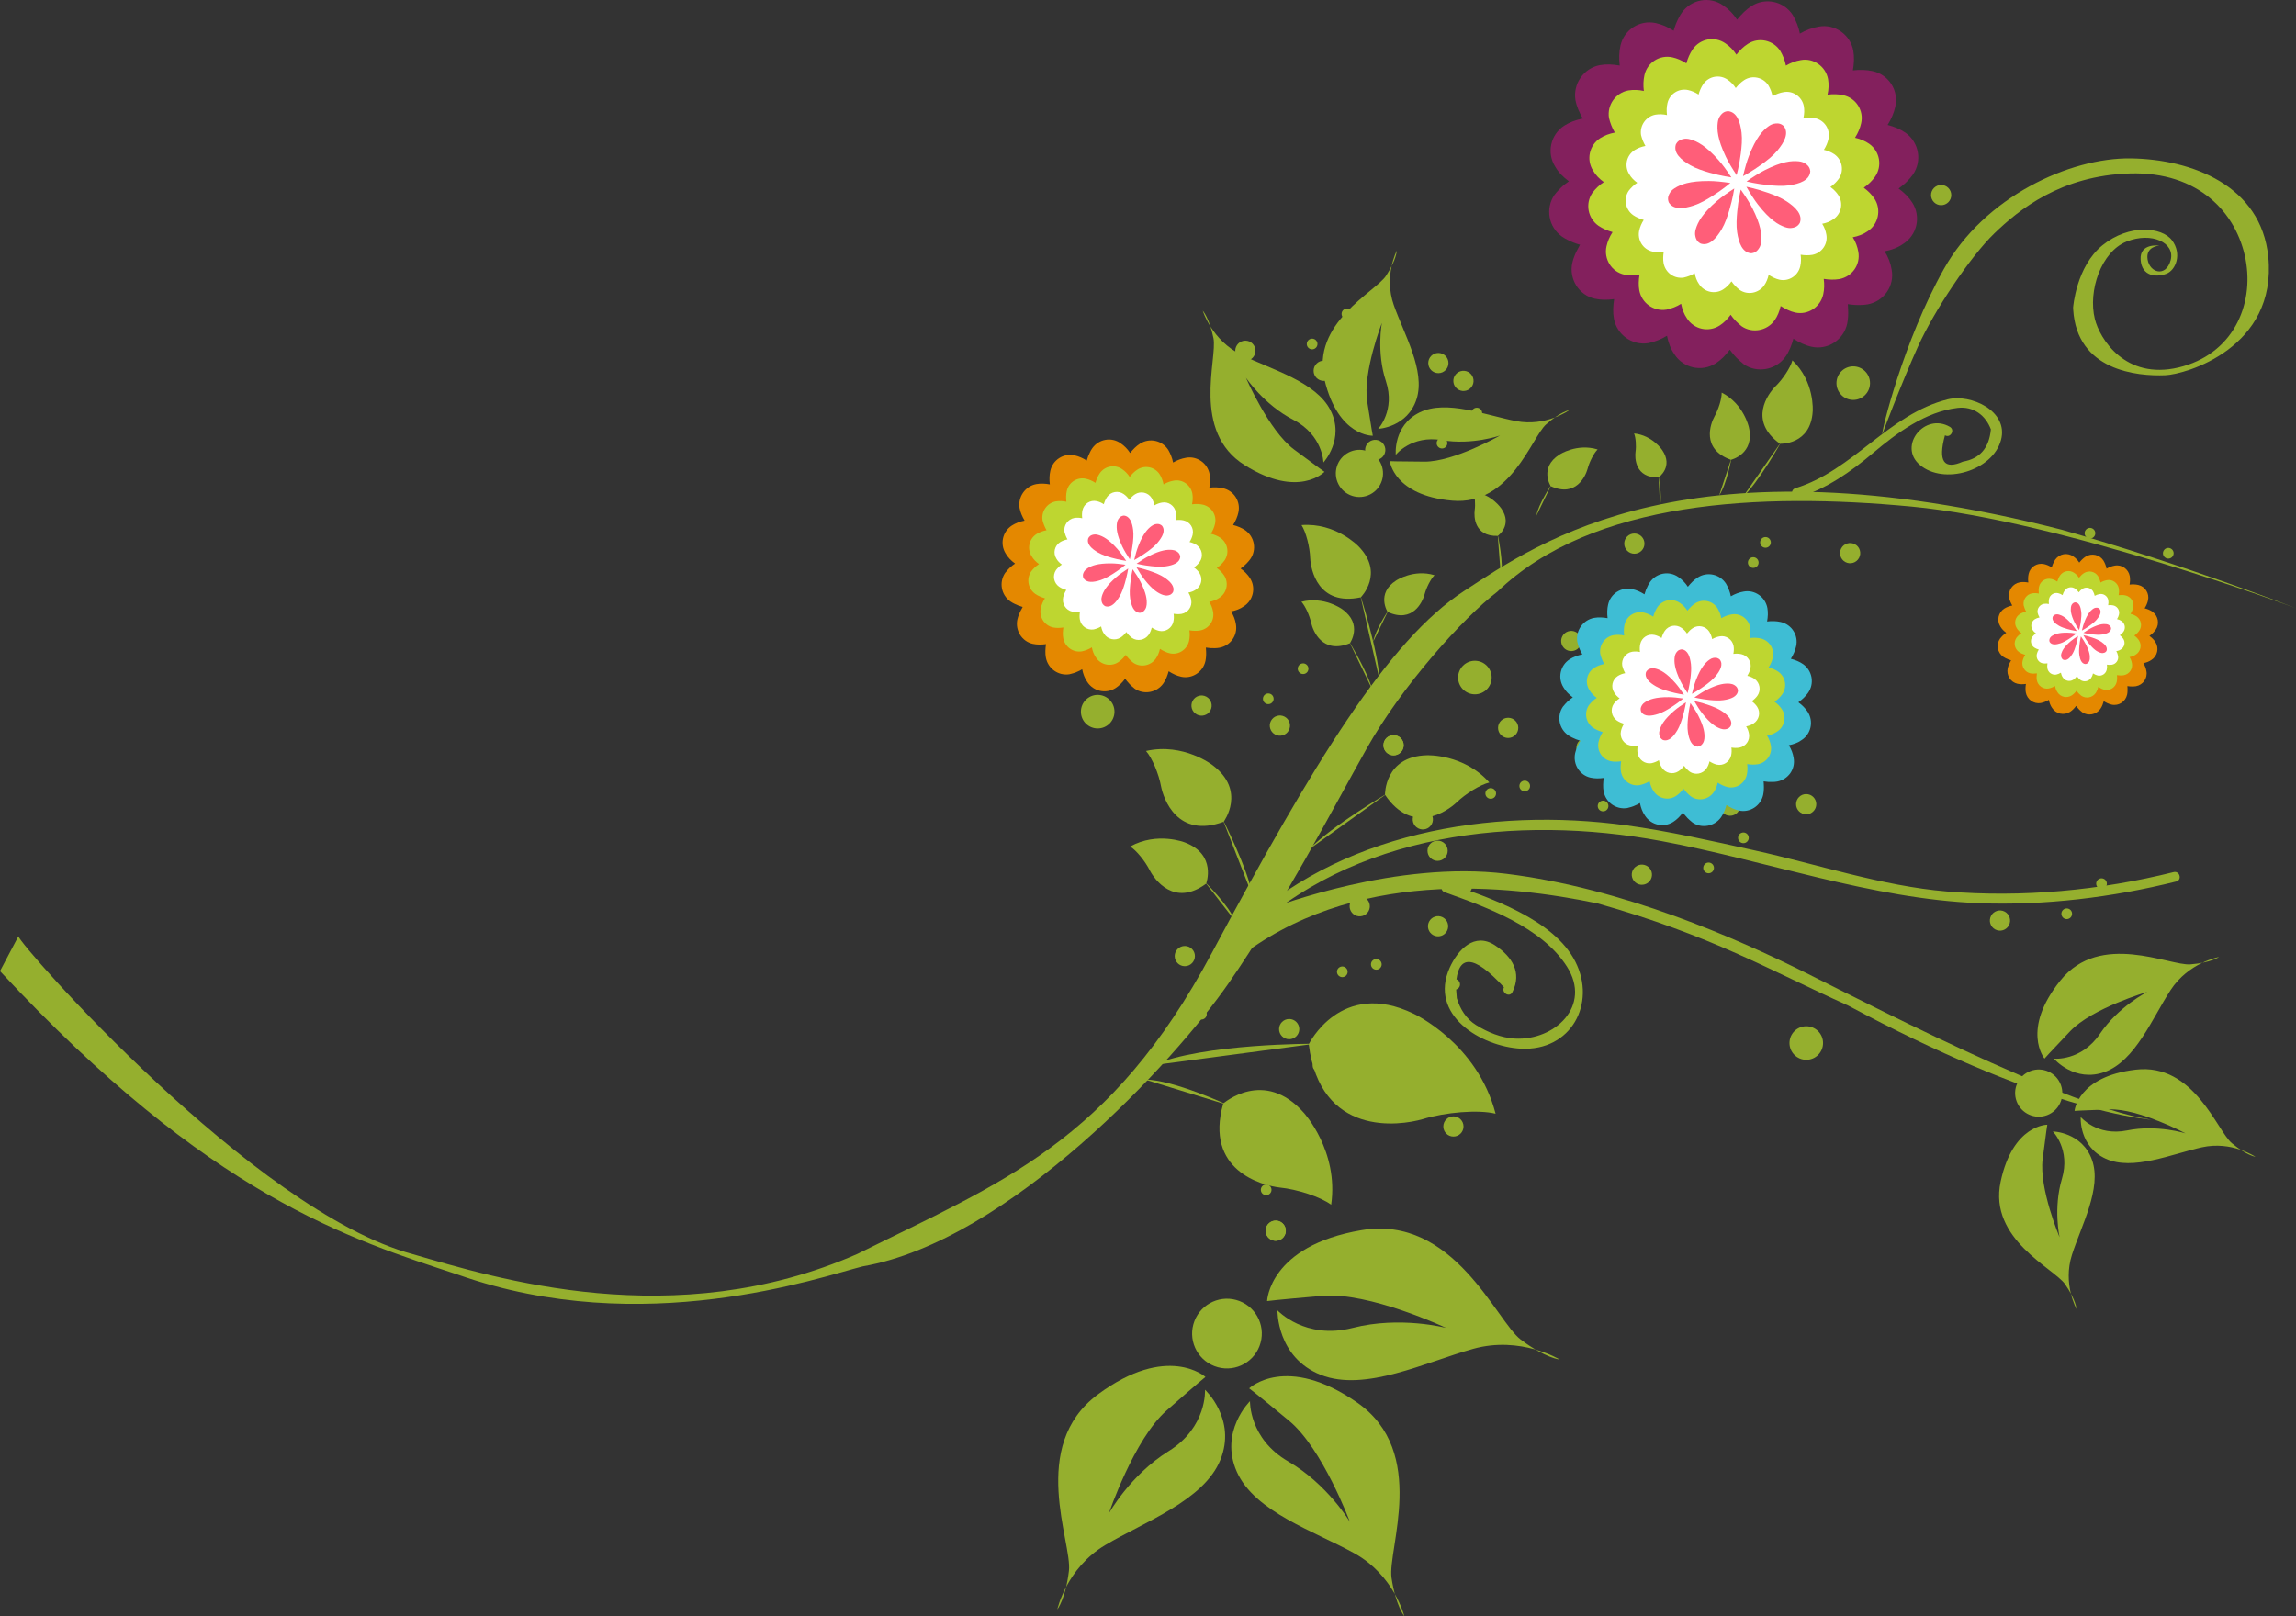 <?xml version="1.0" encoding="utf-8"?>
<!-- Generator: Adobe Illustrator 13.0.0, SVG Export Plug-In . SVG Version: 6.00 Build 14948)  -->
<!DOCTYPE svg PUBLIC "-//W3C//DTD SVG 1.1//EN" "http://www.w3.org/Graphics/SVG/1.1/DTD/svg11.dtd">
<svg version="1.1" id="Layer_1" xmlns="http://www.w3.org/2000/svg" xmlns:xlink="http://www.w3.org/1999/xlink" x="0px" y="0px"
	 width="326.149px" height="229.638px" viewBox="0 0 326.149 229.638" enable-background="new 0 0 326.149 229.638"
	 xml:space="preserve">
<rect x="0" y="0" width="326.149" height="229.638" fill="#333333" stroke="none"/>
<g>
	<g>
		<path fill="#95AF2E" d="M171.337,125.552c0,0,1.545-4.127-3.021-5.852c0,0-3.912-1.563-7.768,0.574
			c0.908,0.582,2.15,2.127,2.793,3.418C164.014,124.979,166.81,128.911,171.337,125.552z"/>
		<path fill="#95AF2E" d="M171.11,125.261c0,0,3.458,3.367,4.307,5.539"/>
	</g>
	<path fill="#95AF2E" d="M173.822,116.758c0,0,3.276-4.384-1.563-8.032c0,0-4.122-3.227-9.467-2.023
		c0.882,1.012,1.823,3.287,2.14,5.047C165.285,113.524,167.248,119.187,173.822,116.758z"/>
	<path fill="#95AF2E" d="M173.648,116.334c0,0,3.682,7.193,4.284,11.009"/>
	<path fill="#95AF2E" d="M196.742,112.928c0,0-0.108-5.473,5.953-5.618c0,0,5.229-0.223,8.869,3.871
		c-1.302,0.309-3.395,1.609-4.679,2.855C205.566,115.272,200.668,118.73,196.742,112.928z"/>
	<path fill="#95AF2E" d="M197.131,112.684c0,0-7.99,4.697-11.145,7.972"/>
	<path fill="#95AF2E" d="M245.881,65.328c0,0,3.441-0.818,2.548-4.63c0,0-0.711-3.307-3.861-4.916
		c0.019,0.865-0.455,2.383-1.023,3.389C242.983,60.197,241.619,63.819,245.881,65.328z"/>
	<path fill="#95AF2E" d="M245.971,65.048c0,0-0.694,3.809-1.763,5.346"/>
	<path fill="#95AF2E" d="M252.849,63.05c0,0,4.388,0.221,4.65-4.636c0,0,0.307-4.19-2.885-7.212
		c-0.282,1.042-1.376,2.688-2.405,3.686C251.183,55.916,248.288,59.757,252.849,63.05z"/>
	<path fill="#95AF2E" d="M253.054,62.745c0,0-3.212,5.765-5.518,7.916"/>
	<path fill="#95AF2E" d="M185.911,148.375c0,0,4.547-9.338,14.904-4.339c0,0,9.023,4.148,11.636,14.203
		c-2.472-0.604-7.128-0.215-10.373,0.779C198.782,159.965,187.525,161.568,185.911,148.375z"/>
	<path fill="#95AF2E" d="M186.778,148.3c0,0-15.86-0.064-23.065,3.063"/>
	<g>
		<path fill="#95AF2E" d="M173.76,156.798c0,0,5.796-5.087,11.45,1.311c0,0,4.986,5.434,3.886,13.068
			c-1.519-1.126-4.819-2.198-7.325-2.449C179.242,168.431,171.076,166.292,173.76,156.798z"/>
		<path fill="#95AF2E" d="M174.376,156.994c0,0-7.656-3.567-11.733-3.606"/>
	</g>
	<path fill="#95AF2E" d="M193.303,84.87c0,0,3.448-3.438-0.348-7.271c0,0-3.214-3.368-8.073-2.994
		c0.646,1.003,1.186,3.128,1.237,4.717C186.199,80.928,187.207,86.167,193.303,84.87z"/>
	<path fill="#95AF2E" d="M193.206,84.478c0,0,2.584,8.043,2.748,12.063"/>
	<path fill="#95AF2E" d="M191.754,91.4c0,0,1.909-2.726-1.1-4.848c0,0-2.566-1.88-5.789-1.05c0.555,0.6,1.173,1.963,1.396,3.024
		C186.509,89.6,187.812,93,191.754,91.4z"/>
	<path fill="#95AF2E" d="M191.643,91.146c0,0,2.692,4.43,3.253,6.751"/>
	<g>
		<path fill="#95AF2E" d="M197.112,86.944c0,0-1.67-2.618,1.226-4.474c0,0,2.469-1.647,5.436-0.743
			c-0.54,0.538-1.168,1.781-1.423,2.764C202.075,85.479,200.723,88.597,197.112,86.944z"/>
		<path fill="#95AF2E" d="M197.228,86.712c0,0-1.892,2.825-2.155,4.447"/>
	</g>
	<g>
		<path fill="#95AF2E" d="M220.278,69.073c0,0-1.669-2.617,1.226-4.474c0,0,2.467-1.649,5.438-0.742
			c-0.542,0.536-1.172,1.782-1.427,2.763C225.241,67.608,223.888,70.726,220.278,69.073z"/>
		<path fill="#95AF2E" d="M220.393,68.842c0,0-1.893,2.825-2.156,4.443"/>
	</g>
	<path fill="#95AF2E" d="M212.758,76.138c0,0,2.154-1.493,0.508-3.887c0,0-1.385-2.091-3.991-2.355
		c0.246,0.592,0.328,1.77,0.205,2.617C209.372,73.371,209.404,76.244,212.758,76.138z"/>
	<path fill="#95AF2E" d="M212.744,75.919c0,0,0.924,4.239,0.479,6.248"/>
	<g>
		<path fill="#95AF2E" d="M235.605,67.826c0,0,2.153-1.493,0.509-3.888c0,0-1.385-2.09-3.995-2.354
			c0.247,0.593,0.331,1.77,0.209,2.618C232.215,65.06,232.249,67.931,235.605,67.826z"/>
		<path fill="#95AF2E" d="M235.588,67.606c0,0,0.551,2.819,0.227,4.168"/>
	</g>
	<path fill="#95AF2E" d="M238.844,94.075c-0.368,0.699-1.239,0.967-1.938,0.598c-0.702-0.37-0.971-1.238-0.602-1.939
		c0.372-0.703,1.241-0.969,1.942-0.6C238.948,92.503,239.215,93.374,238.844,94.075z"/>
	<path fill="#95AF2E" d="M264.083,79.263c-0.369,0.699-1.238,0.969-1.937,0.598c-0.699-0.369-0.971-1.238-0.602-1.938
		c0.371-0.701,1.241-0.97,1.942-0.601C264.188,77.69,264.456,78.56,264.083,79.263z"/>
	<circle fill="#95AF2E" cx="243.244" cy="85.208" r="1.436"/>
	<path fill="#95AF2E" d="M228.029,94.283c-0.367,0.7-1.235,0.968-1.938,0.598c-0.7-0.369-0.968-1.237-0.598-1.938
		c0.37-0.703,1.239-0.97,1.938-0.6C228.132,92.712,228.403,93.581,228.029,94.283z"/>
	<circle fill="#95AF2E" cx="223.715" cy="102.458" r="0.76"/>
	<path fill="#95AF2E" d="M229.329,98.537c-0.195,0.37-0.654,0.512-1.022,0.315c-0.372-0.195-0.514-0.654-0.319-1.023
		c0.197-0.371,0.655-0.514,1.025-0.317C229.383,97.707,229.522,98.166,229.329,98.537z"/>
	<circle fill="#95AF2E" cx="247.345" cy="90.439" r="0.758"/>
	<circle fill="#95AF2E" cx="250.791" cy="77.067" r="0.758"/>
	<circle fill="#95AF2E" cx="249.052" cy="79.931" r="0.76"/>
	<circle fill="#95AF2E" cx="197.957" cy="105.888" r="1.435"/>
	<circle fill="#95AF2E" cx="225.361" cy="106.266" r="1.436"/>
	<path fill="#95AF2E" d="M224.465,91.747c-0.369,0.701-1.236,0.967-1.94,0.598c-0.698-0.369-0.967-1.236-0.596-1.938
		c0.368-0.703,1.238-0.97,1.938-0.602C224.568,90.177,224.837,91.045,224.465,91.747z"/>
	<circle fill="#95AF2E" cx="204.212" cy="120.879" r="1.436"/>
	<circle fill="#95AF2E" cx="197.957" cy="105.888" r="1.435"/>
	<circle fill="#95AF2E" cx="208.314" cy="126.108" r="0.757"/>
	<path fill="#95AF2E" d="M212.43,113.091c-0.195,0.369-0.654,0.512-1.025,0.316s-0.513-0.656-0.316-1.023
		c0.195-0.373,0.655-0.513,1.024-0.318C212.483,112.261,212.625,112.72,212.43,113.091z"/>
	<path fill="#95AF2E" d="M228.388,114.876c-0.194,0.369-0.655,0.512-1.025,0.316c-0.371-0.195-0.51-0.656-0.316-1.023
		c0.196-0.373,0.656-0.516,1.026-0.319C228.442,114.046,228.585,114.505,228.388,114.876z"/>
	<circle fill="#95AF2E" cx="214.235" cy="103.42" r="1.437"/>
	<circle fill="#95AF2E" cx="293.581" cy="129.833" r="0.758"/>
	<path fill="#95AF2E" d="M299.193,125.912c-0.195,0.371-0.652,0.511-1.022,0.314c-0.37-0.194-0.514-0.653-0.318-1.024
		c0.197-0.371,0.656-0.512,1.027-0.316C299.249,125.083,299.391,125.542,299.193,125.912z"/>
	<path fill="#95AF2E" d="M285.367,131.468c-0.368,0.699-1.235,0.967-1.938,0.595c-0.7-0.368-0.97-1.238-0.599-1.937
		c0.371-0.704,1.24-0.97,1.938-0.6C285.469,129.896,285.74,130.765,285.367,131.468z"/>
	<circle fill="#95AF2E" cx="186.39" cy="48.875" r="0.759"/>
	<circle fill="#95AF2E" cx="191.333" cy="44.6" r="0.758"/>
	<circle fill="#95AF2E" cx="188.036" cy="52.682" r="1.437"/>
	<circle fill="#95AF2E" cx="176.906" cy="49.838" r="1.436"/>
	<circle fill="#95AF2E" cx="180.162" cy="99.289" r="0.759"/>
	<path fill="#95AF2E" d="M185.775,95.368c-0.194,0.369-0.651,0.512-1.022,0.316c-0.372-0.197-0.515-0.655-0.319-1.025
		c0.197-0.371,0.657-0.513,1.026-0.316C185.832,94.538,185.97,94.997,185.775,95.368z"/>
	<path fill="#95AF2E" d="M183.077,103.769c-0.367,0.698-1.237,0.966-1.935,0.596c-0.703-0.371-0.974-1.24-0.603-1.938
		c0.37-0.703,1.239-0.971,1.94-0.6C183.18,102.198,183.448,103.065,183.077,103.769z"/>
	<path fill="#95AF2E" d="M171.951,100.923c-0.368,0.699-1.238,0.965-1.941,0.597c-0.699-0.37-0.969-1.239-0.598-1.939
		c0.37-0.701,1.239-0.968,1.939-0.599C172.051,99.353,172.321,100.22,171.951,100.923z"/>
	<path fill="#95AF2E" d="M209.154,54.79c-0.369,0.699-1.236,0.967-1.937,0.598c-0.703-0.369-0.971-1.238-0.603-1.938
		c0.371-0.701,1.24-0.97,1.94-0.602C209.257,53.219,209.525,54.089,209.154,54.79z"/>
	<path fill="#95AF2E" d="M205.509,63.318c-0.197,0.371-0.656,0.511-1.025,0.316c-0.371-0.196-0.513-0.654-0.318-1.024
		c0.194-0.371,0.655-0.512,1.026-0.316C205.56,62.489,205.705,62.948,205.509,63.318z"/>
	<circle fill="#95AF2E" cx="209.781" cy="58.689" r="0.759"/>
	<circle fill="#95AF2E" cx="206.485" cy="66.773" r="1.437"/>
	<circle fill="#95AF2E" cx="204.321" cy="51.583" r="1.435"/>
	<path fill="#95AF2E" d="M196.628,64.597c-0.373,0.7-1.242,0.969-1.943,0.599c-0.697-0.37-0.968-1.239-0.599-1.938
		c0.372-0.704,1.239-0.969,1.939-0.599C196.727,63.028,196.998,63.896,196.628,64.597z"/>
	<circle fill="#95AF2E" cx="256.57" cy="114.263" r="1.436"/>
	<circle fill="#95AF2E" cx="245.756" cy="114.471" r="1.437"/>
	<circle fill="#95AF2E" cx="242.71" cy="123.316" r="0.76"/>
	<circle fill="#95AF2E" cx="247.653" cy="119.042" r="0.759"/>
	<circle fill="#95AF2E" cx="242.193" cy="111.937" r="1.435"/>
	<path fill="#95AF2E" d="M234.498,124.95c-0.368,0.699-1.238,0.969-1.941,0.598c-0.698-0.371-0.968-1.239-0.6-1.939
		c0.373-0.703,1.241-0.969,1.941-0.6C234.6,123.38,234.871,124.247,234.498,124.95z"/>
	<circle fill="#95AF2E" cx="275.744" cy="27.718" r="1.437"/>
	<path fill="#95AF2E" d="M266.199,28.597c-0.37,0.701-1.239,0.971-1.94,0.6c-0.7-0.371-0.969-1.238-0.599-1.941
		c0.37-0.698,1.24-0.968,1.939-0.6C266.299,27.026,266.57,27.896,266.199,28.597z"/>
	<path fill="#95AF2E" d="M262.553,37.128c-0.195,0.369-0.656,0.51-1.025,0.314c-0.371-0.195-0.513-0.654-0.316-1.023
		c0.195-0.373,0.653-0.512,1.024-0.317C262.606,36.296,262.749,36.756,262.553,37.128z"/>
	<circle fill="#95AF2E" cx="266.826" cy="32.497" r="0.758"/>
	<circle fill="#95AF2E" cx="263.528" cy="40.58" r="1.437"/>
	<circle fill="#95AF2E" cx="261.365" cy="25.392" r="1.435"/>
	<path fill="#95AF2E" d="M253.669,38.405c-0.37,0.7-1.237,0.968-1.94,0.598c-0.697-0.371-0.969-1.239-0.6-1.938
		c0.372-0.703,1.24-0.971,1.94-0.601C253.771,36.837,254.041,37.704,253.669,38.405z"/>
	<circle fill="#95AF2E" cx="216.588" cy="111.675" r="0.757"/>
	<path fill="#95AF2E" d="M178.143,131.9c-0.372,0.702-1.239,0.97-1.94,0.599c-0.701-0.369-0.971-1.236-0.6-1.938
		c0.37-0.703,1.24-0.969,1.939-0.6C178.246,130.332,178.511,131.2,178.143,131.9z"/>
	<path fill="#95AF2E" d="M205.546,132.278c-0.368,0.7-1.237,0.969-1.938,0.599s-0.97-1.239-0.6-1.938
		c0.37-0.704,1.239-0.971,1.94-0.603C205.65,130.708,205.919,131.576,205.546,132.278z"/>
	<path fill="#95AF2E" d="M203.384,117.091c-0.37,0.7-1.239,0.967-1.94,0.598c-0.7-0.369-0.97-1.238-0.6-1.938
		c0.371-0.703,1.24-0.971,1.94-0.602C203.485,115.52,203.754,116.39,203.384,117.091z"/>
	<circle fill="#95AF2E" cx="183.129" cy="146.222" r="1.436"/>
	<path fill="#95AF2E" d="M178.143,131.9c-0.372,0.702-1.239,0.97-1.94,0.599c-0.701-0.369-0.971-1.236-0.6-1.938
		c0.37-0.703,1.24-0.969,1.939-0.6C178.246,130.332,178.511,131.2,178.143,131.9z"/>
	<circle fill="#95AF2E" cx="187.23" cy="151.45" r="0.758"/>
	<path fill="#95AF2E" d="M191.345,138.434c-0.194,0.368-0.652,0.512-1.022,0.314c-0.37-0.194-0.513-0.653-0.319-1.022
		c0.198-0.371,0.656-0.512,1.027-0.318C191.401,137.604,191.542,138.063,191.345,138.434z"/>
	<circle fill="#95AF2E" cx="206.635" cy="139.863" r="0.759"/>
	<path fill="#95AF2E" d="M194.42,129.435c-0.371,0.697-1.238,0.967-1.941,0.597c-0.7-0.369-0.966-1.239-0.598-1.938
		c0.37-0.701,1.239-0.969,1.938-0.6C194.52,127.863,194.791,128.731,194.42,129.435z"/>
	<circle fill="#95AF2E" cx="195.507" cy="137.02" r="0.759"/>
	<path fill="#95AF2E" d="M308.678,78.964c-0.194,0.369-0.653,0.512-1.021,0.316c-0.374-0.195-0.516-0.656-0.319-1.025
		c0.196-0.37,0.655-0.512,1.025-0.316C308.733,78.134,308.874,78.593,308.678,78.964z"/>
	<path fill="#95AF2E" d="M297.551,76.117c-0.194,0.37-0.654,0.513-1.022,0.316c-0.37-0.195-0.515-0.655-0.32-1.025
		c0.197-0.37,0.655-0.511,1.026-0.315C297.605,75.288,297.748,75.747,297.551,76.117z"/>
	<path fill="#95AF2E" d="M182.488,175.536c-0.371,0.701-1.236,0.971-1.94,0.598c-0.698-0.369-0.968-1.237-0.598-1.938
		c0.369-0.699,1.238-0.969,1.938-0.6C182.59,173.969,182.858,174.836,182.488,175.536z"/>
	<circle fill="#95AF2E" cx="206.461" cy="160.053" r="1.434"/>
	<path fill="#95AF2E" d="M182.488,175.536c-0.371,0.701-1.236,0.971-1.94,0.598c-0.698-0.369-0.968-1.237-0.598-1.938
		c0.369-0.699,1.238-0.969,1.938-0.6C182.59,173.969,182.858,174.836,182.488,175.536z"/>
	<path fill="#95AF2E" d="M177.075,159.37c-0.368,0.701-1.237,0.969-1.94,0.6c-0.699-0.371-0.968-1.238-0.597-1.94
		s1.237-0.97,1.938-0.6C177.178,157.802,177.448,158.669,177.075,159.37z"/>
	<circle fill="#95AF2E" cx="179.861" cy="169.056" r="0.758"/>
	<circle fill="#95AF2E" cx="168.304" cy="135.845" r="1.435"/>
	<circle fill="#95AF2E" cx="170.662" cy="144.101" r="0.759"/>
	<circle fill="#95AF2E" cx="232.162" cy="77.238" r="1.436"/>
	<path fill="#95AF2E" d="M248.212,103.333c-0.614,1.163-2.056,1.607-3.219,0.995c-1.166-0.614-1.611-2.058-0.998-3.222
		c0.617-1.164,2.059-1.606,3.222-0.992C248.38,100.728,248.827,102.169,248.212,103.333z"/>
	<circle fill="#95AF2E" cx="209.508" cy="96.269" r="2.384"/>
	<circle fill="#95AF2E" cx="155.928" cy="101.117" r="2.384"/>
	<circle fill="#95AF2E" cx="263.256" cy="54.438" r="2.383"/>
	<circle fill="#95AF2E" cx="256.583" cy="148.198" r="2.384"/>
	<path fill="#95AF2E" d="M2.612,133.03c0.16,1.167,33.459,39.121,56.017,45.167c11.583,3.349,37.174,11.409,63.171-0.035
		c20.444-10.167,35.97-15.838,50.372-42.815c14.403-26.977,25.063-44.376,35.759-51.348c10.697-6.973,32.057-22.262,84.921-8.738
		c17.147,4.848,33.298,11.162,33.298,11.162s-33.125-12.414-54.593-14.445c-21.467-2.029-45.355-0.904-58.868,12.104
		c-4.81,3.656-13.552,13.38-18.551,22.277c-5.001,8.898-11.868,22.167-19.603,33.329c-7.735,11.159-31.14,36.607-51.978,40.244
		c-6.011,1.505-31.244,10.433-57.412,1.21C49.838,176.101,29.792,170.035,0,137.979C1.159,135.78,2.612,133.03,2.612,133.03z"/>
	<path fill="#95AF2E" d="M180.6,128.981c0.927-0.219,17.734-6.75,33.332-4.834c16.599,2.035,32.698,9.148,42.631,14.1
		c9.934,4.948,42.949,22.096,51.968,20.951c-4.035,0.377-19.652-2.202-45.998-16.324c-11.447-5.158-19.3-9.896-35.588-14.512
		c-12.813-2.672-34.908-5.086-51.381,8.031C176.714,131.8,180.6,128.981,180.6,128.981z"/>
	<g>
		<g>
			<path fill="none" d="M308.951,124.58c0,0-22.668,5.743-39.797,1.567c-17.134-4.178-34.396-7.822-38.883-8.277
				c-4.483-0.453-35.29-4.174-54.108,14.967"/>
			<path fill="#95AF2E" d="M308.766,123.912c-10.429,2.605-21.523,3.642-32.23,2.75c-9.176-0.764-18.352-3.869-27.33-5.844
				c-6.022-1.325-12.085-2.718-18.2-3.553c-19.274-2.633-41.075,1.051-55.333,15.081c-0.638,0.628,0.343,1.607,0.98,0.98
				c15.338-15.093,38.93-17.616,59.274-13.838c14.958,2.778,29.917,8.232,45.157,8.838c9.294,0.369,19.02-0.822,28.051-3.079
				C310.001,125.032,309.634,123.695,308.766,123.912L308.766,123.912z"/>
		</g>
	</g>
	<g>
		<g>
			<path fill="none" d="M205.413,126.109c0,0,11.354,3.997,15.788,8.338c5.174,5.071,4.074,12.397-3.611,13.769
				c-4.801,0.689-13.534-2.479-11.052-10.384c0.971-2.464,2.629-4.441,5.504-2.899c2.635,1.415,3.355,4.021,2.194,5.692"/>
			<path fill="#95AF2E" d="M205.228,126.777c6.013,2.141,13.785,4.956,17.354,10.559c3.568,5.6-1.737,10.527-7.368,10.233
				c-1.975-0.103-3.879-0.895-5.532-1.921c-1.421-0.882-2.261-2.263-2.741-3.819c-0.044-0.589-0.089-1.178-0.134-1.767
				c0.23-4.576,2.507-4.505,6.83,0.213c-0.397,0.797,0.798,1.5,1.197,0.699c1.395-2.799-0.04-5.042-2.443-6.641
				c-2.956-1.967-5.326,0.656-6.452,3.148c-3.055,6.761,4.473,11.224,10.107,11.517c7.132,0.372,10.748-6.421,7.733-12.363
				c-3.077-6.065-12.193-9.063-18.183-11.194C204.752,125.141,204.392,126.48,205.228,126.777L205.228,126.777z"/>
		</g>
	</g>
	<g>
		<g>
			<path fill="none" d="M255.227,70.031c0,0,4.754-1.373,9.249-5.229c4.492-3.854,11.218-8.873,15.911-7.223
				c3.349,1.073,5.682,6.693-1.366,8.678c-3.548,0.973-7.164,0.37-6.3-3.688c0.654-2.707,2.543-2.325,3.912-1.32"/>
			<path fill="#95AF2E" d="M255.412,70.7c4.012-1.233,7.455-3.637,10.629-6.314c3.423-2.887,7.482-5.896,12.052-6.43
				c2.253-0.263,3.979,1.073,4.714,3.049c-0.241,2.644-1.564,4.171-3.97,4.584c-2.712,1.202-3.563-0.046-2.553-3.742
				c0.773,0.452,1.471-0.747,0.699-1.197c-3.574-2.089-7.401,2.712-4.291,5.385c3.419,2.938,10.362,0.859,11.549-3.504
				c1.13-4.157-4.322-6.602-7.56-5.793c-8.418,2.105-13.433,10.103-21.639,12.625C254.191,69.625,254.554,70.963,255.412,70.7
				L255.412,70.7z"/>
		</g>
	</g>
	<g>
		<path fill="#E48800" d="M299.965,100.116c-0.394-0.086-0.766-0.265-1.125-0.494c0-0.004,0-0.004,0-0.004
			c-0.002-0.004-0.005-0.004-0.01-0.006v0.001c0.002,0.003,0.006,0.005,0.01,0.009c-0.051,0.189-0.113,0.375-0.185,0.55
			c-0.085,0.203-0.184,0.39-0.301,0.554c-0.593,0.834-1.754,1.036-2.572,0.473c-0.093-0.073-0.184-0.15-0.271-0.23
			c-0.063-0.058-0.125-0.115-0.184-0.177c-0.087-0.09-0.17-0.185-0.249-0.286c-0.021-0.021-0.034-0.045-0.053-0.066
			c-0.036-0.048-0.071-0.096-0.107-0.145c-0.257,0.35-0.547,0.642-0.874,0.85c-0.855,0.545-1.997,0.292-2.544-0.564
			c-0.23-0.33-0.376-0.718-0.457-1.142c-0.087,0.05-0.169,0.097-0.251,0.14c-0.108,0.055-0.217,0.102-0.33,0.146
			c-0.064,0.025-0.131,0.047-0.195,0.068c-0.123,0.038-0.246,0.074-0.37,0.1c-0.999,0.161-1.945-0.507-2.129-1.51
			c-0.068-0.369-0.05-0.792,0.016-1.204c-0.412,0.054-0.812,0.06-1.192-0.025c-0.99-0.221-1.608-1.223-1.39-2.215
			c0.036-0.157,0.089-0.312,0.149-0.462c0.039-0.098,0.085-0.191,0.131-0.285c0.03-0.06,0.06-0.117,0.096-0.176
			c0.035-0.063,0.062-0.13,0.101-0.191c-0.271-0.075-0.525-0.174-0.762-0.298c-0.121-0.062-0.237-0.125-0.345-0.202
			c-0.84-0.592-1.043-1.729-0.475-2.57c0.075-0.098,0.155-0.191,0.241-0.283c0.05-0.056,0.104-0.111,0.158-0.164
			c0.08-0.076,0.162-0.149,0.25-0.218c0.078-0.063,0.16-0.122,0.247-0.18c-0.351-0.254-0.639-0.547-0.842-0.896
			c-0.546-0.858-0.294-1.996,0.566-2.543c0.32-0.207,0.71-0.351,1.132-0.434c-0.213-0.37-0.382-0.747-0.455-1.145
			c-0.16-1.001,0.515-1.971,1.522-2.153c0.39-0.068,0.794-0.046,1.208,0.028c-0.051-0.439-0.038-0.84,0.047-1.224
			c0.221-0.993,1.196-1.614,2.19-1.394c0.362,0.078,0.734,0.236,1.09,0.469c0.08-0.282,0.184-0.547,0.313-0.792
			c0.057-0.11,0.118-0.217,0.188-0.317c0.593-0.835,1.729-1.039,2.565-0.449c0.33,0.226,0.621,0.52,0.848,0.875
			c0.278-0.343,0.543-0.616,0.898-0.844c0.857-0.545,1.995-0.293,2.543,0.565c0.202,0.351,0.353,0.713,0.435,1.139
			c0.378-0.22,0.768-0.364,1.162-0.43c0.982-0.188,1.951,0.483,2.133,1.49c0.031,0.175,0.041,0.352,0.04,0.53
			c-0.001,0.023,0.001,0.048,0,0.072c-0.007,0.199-0.031,0.402-0.065,0.605c0.438-0.053,0.836-0.037,1.224,0.047
			c0.992,0.221,1.616,1.199,1.395,2.191c-0.083,0.385-0.243,0.752-0.478,1.129c0.408,0.107,0.785,0.26,1.109,0.486
			c0.834,0.591,1.034,1.754,0.443,2.588c-0.08,0.111-0.173,0.221-0.273,0.326c-0.028,0.03-0.054,0.06-0.082,0.089
			c-0.105,0.103-0.219,0.204-0.342,0.3c-0.008,0.006-0.016,0.012-0.026,0.018c-0.048,0.039-0.098,0.078-0.151,0.117
			c0.353,0.254,0.644,0.548,0.849,0.873c0.549,0.857,0.294,1.996-0.565,2.541c-0.331,0.234-0.716,0.377-1.144,0.46
			c0.229,0.356,0.371,0.743,0.436,1.138c0.184,1.008-0.484,1.952-1.49,2.137c-0.129,0.021-0.26,0.032-0.394,0.037
			c-0.271,0.01-0.544-0.008-0.821-0.054c0.013,0.093,0.008,0.183,0.016,0.272c0,0.027,0.002,0.051,0.002,0.077
			c0.005,0.13,0.008,0.263,0,0.391c-0.008,0.159-0.024,0.317-0.059,0.471C301.941,99.69,300.958,100.337,299.965,100.116z"/>
		<path fill-rule="evenodd" clip-rule="evenodd" fill="#BED630" d="M288.408,95.667c0.284,0.063,0.606,0.054,0.939,0.007
			c-0.055,0.329-0.068,0.668-0.013,0.96c0.144,0.792,0.889,1.32,1.678,1.193c0.318-0.07,0.624-0.184,0.902-0.361
			c0.066,0.336,0.179,0.641,0.361,0.902c0.432,0.677,1.328,0.875,2.007,0.443c0.257-0.164,0.486-0.393,0.687-0.668
			c0.198,0.284,0.429,0.515,0.685,0.712c0.646,0.445,1.561,0.286,2.028-0.372c0.173-0.242,0.3-0.554,0.375-0.879
			c0.298,0.188,0.587,0.33,0.892,0.4c0.785,0.173,1.56-0.337,1.732-1.12c0.068-0.306,0.077-0.626,0.03-0.956
			c0.33,0.053,0.649,0.063,0.96,0.012c0.796-0.144,1.318-0.889,1.174-1.682c-0.051-0.312-0.162-0.619-0.342-0.898
			c0.337-0.066,0.644-0.178,0.903-0.361c0.674-0.43,0.874-1.328,0.442-2.004c-0.162-0.257-0.393-0.488-0.666-0.691
			c0.283-0.195,0.512-0.426,0.687-0.668c0.466-0.658,0.311-1.572-0.35-2.039c-0.258-0.18-0.554-0.305-0.878-0.375
			c0.188-0.3,0.313-0.594,0.38-0.898c0.175-0.785-0.318-1.555-1.101-1.729c-0.307-0.067-0.624-0.076-0.973-0.034
			c0.07-0.326,0.082-0.645,0.031-0.955c-0.145-0.794-0.909-1.325-1.684-1.176c-0.314,0.052-0.62,0.165-0.916,0.339
			c-0.066-0.336-0.186-0.622-0.343-0.898c-0.431-0.676-1.328-0.876-2.005-0.445c-0.282,0.18-0.489,0.395-0.708,0.666
			c-0.18-0.279-0.409-0.512-0.669-0.689c-0.66-0.467-1.555-0.305-2.023,0.354c-0.178,0.262-0.304,0.554-0.395,0.875
			c-0.277-0.185-0.573-0.309-0.86-0.371c-0.781-0.174-1.552,0.316-1.726,1.098c-0.066,0.307-0.077,0.625-0.036,0.976
			c-0.323-0.071-0.644-0.081-0.953-0.032c-0.794,0.145-1.324,0.908-1.198,1.699c0.074,0.296,0.186,0.604,0.36,0.902
			c-0.337,0.066-0.641,0.178-0.898,0.342c-0.677,0.431-0.875,1.328-0.441,2.006c0.158,0.273,0.388,0.507,0.66,0.709
			c-0.278,0.177-0.51,0.406-0.705,0.662c-0.448,0.664-0.286,1.561,0.369,2.027c0.264,0.178,0.558,0.303,0.877,0.396
			c-0.182,0.276-0.307,0.571-0.376,0.877C287.135,94.702,287.624,95.493,288.408,95.667z"/>
		<path fill-rule="evenodd" clip-rule="evenodd" fill="#FFFFFF" d="M290.144,94.243c0.213,0.047,0.45,0.04,0.699,0.006
			c-0.039,0.244-0.051,0.494-0.01,0.713c0.108,0.588,0.659,0.98,1.247,0.887c0.235-0.054,0.462-0.138,0.67-0.27
			c0.05,0.249,0.133,0.479,0.27,0.67c0.319,0.502,0.987,0.652,1.489,0.33c0.191-0.121,0.362-0.29,0.512-0.496
			c0.148,0.211,0.316,0.383,0.507,0.53c0.479,0.33,1.161,0.212,1.509-0.277c0.129-0.182,0.224-0.411,0.276-0.653
			c0.224,0.139,0.438,0.244,0.664,0.297c0.583,0.129,1.159-0.251,1.286-0.832c0.054-0.229,0.058-0.464,0.025-0.71
			c0.242,0.038,0.479,0.048,0.71,0.009c0.593-0.106,0.981-0.66,0.873-1.25c-0.039-0.23-0.121-0.459-0.255-0.667
			c0.25-0.049,0.478-0.133,0.672-0.268c0.502-0.321,0.649-0.987,0.33-1.49c-0.122-0.191-0.292-0.363-0.498-0.512
			c0.212-0.147,0.384-0.317,0.513-0.497c0.348-0.489,0.229-1.172-0.258-1.518c-0.195-0.132-0.414-0.225-0.653-0.277
			c0.138-0.223,0.231-0.441,0.28-0.668c0.129-0.582-0.234-1.154-0.817-1.283c-0.225-0.051-0.463-0.058-0.723-0.026
			c0.053-0.241,0.061-0.477,0.023-0.709c-0.107-0.59-0.676-0.983-1.251-0.872c-0.232,0.037-0.458,0.121-0.681,0.25
			c-0.05-0.248-0.139-0.461-0.254-0.667c-0.323-0.503-0.988-0.651-1.49-0.331c-0.209,0.135-0.361,0.293-0.526,0.496
			c-0.132-0.209-0.304-0.381-0.497-0.513c-0.49-0.347-1.155-0.228-1.503,0.261c-0.134,0.195-0.227,0.412-0.295,0.651
			c-0.206-0.137-0.423-0.229-0.637-0.276c-0.582-0.129-1.154,0.236-1.284,0.818c-0.049,0.227-0.057,0.461-0.023,0.723
			c-0.242-0.054-0.479-0.061-0.71-0.023c-0.593,0.107-0.985,0.676-0.891,1.262c0.054,0.223,0.139,0.449,0.269,0.67
			c-0.251,0.049-0.478,0.133-0.668,0.254c-0.503,0.322-0.649,0.987-0.327,1.49c0.115,0.205,0.283,0.378,0.492,0.527
			c-0.209,0.133-0.38,0.303-0.527,0.492c-0.331,0.493-0.212,1.16,0.276,1.508c0.194,0.129,0.413,0.223,0.649,0.292
			c-0.135,0.208-0.227,0.425-0.277,0.651C289.202,93.526,289.562,94.113,290.144,94.243z"/>
		<g>
			<g>
				<path fill="#FF5E79" d="M295.337,89.526c0,0,0.168-0.604,0.258-1.342c0.051-0.412,0.095-0.867,0.046-1.277
					c-0.081-0.663-0.28-1.264-0.821-1.326c0,0-0.231-0.006-0.398,0.172c-0.074,0.079-0.209,0.217-0.247,0.529
					c-0.056,0.438-0.017,1.031,0.494,2.106C294.832,88.729,295.058,89.104,295.337,89.526z"/>
				<path fill="#FF5E79" d="M295.94,90.244c0,0,0.615,0.122,1.317,0.368c0.391,0.138,0.816,0.305,1.161,0.532
					c0.559,0.366,1.004,0.815,0.821,1.325c0,0-0.098,0.211-0.334,0.281c-0.103,0.03-0.286,0.088-0.582-0.015
					c-0.417-0.146-0.931-0.447-1.663-1.386C296.426,91.054,296.195,90.683,295.94,90.244z"/>
				<path fill="#FF5E79" d="M295.948,89.919c0,0,0.61,0.152,1.352,0.227c0.411,0.041,0.868,0.073,1.276,0.013
					c0.662-0.095,1.257-0.312,1.306-0.851c0,0,0.002-0.234-0.181-0.396c-0.08-0.07-0.222-0.202-0.534-0.234
					c-0.439-0.045-1.031,0.01-2.094,0.547C296.737,89.395,296.366,89.628,295.948,89.919z"/>
				<path fill="#FF5E79" d="M295.732,89.593c0,0,0.556-0.295,1.158-0.734c0.334-0.243,0.693-0.523,0.96-0.842
					c0.427-0.512,0.726-1.07,0.401-1.505c0,0-0.154-0.175-0.399-0.175c-0.105,0.002-0.298-0.002-0.555,0.184
					c-0.354,0.259-0.761,0.693-1.192,1.804C295.968,88.677,295.85,89.098,295.732,89.593z"/>
				<path fill="#FF5E79" d="M295.013,89.667c0,0-0.621-0.085-1.338-0.289c-0.398-0.113-0.832-0.254-1.19-0.461
					c-0.578-0.333-1.051-0.754-0.897-1.273c0,0,0.085-0.219,0.314-0.3c0.098-0.038,0.279-0.106,0.581-0.021
					c0.425,0.121,0.956,0.389,1.744,1.282C294.478,88.89,294.736,89.243,295.013,89.667z"/>
				<path fill="#FF5E79" d="M295.595,90.421c0,0-0.149,0.61-0.221,1.352c-0.039,0.412-0.067,0.867-0.006,1.277
					c0.101,0.66,0.319,1.254,0.859,1.301c0,0,0.233,0,0.396-0.186c0.072-0.08,0.201-0.223,0.229-0.535
					c0.043-0.439-0.016-1.031-0.559-2.09C296.123,91.203,295.886,90.835,295.595,90.421z"/>
				<path fill="#FF5E79" d="M295.192,90.354c0,0-0.091,0.619-0.305,1.331c-0.118,0.398-0.263,0.831-0.474,1.187
					c-0.34,0.576-0.767,1.041-1.284,0.883c0,0-0.216-0.088-0.296-0.32c-0.036-0.1-0.104-0.28-0.016-0.582
					c0.129-0.424,0.401-0.949,1.305-1.728C294.409,90.88,294.766,90.627,295.192,90.354z"/>
				<path fill="#FF5E79" d="M294.951,90.013c0,0-0.479,0.407-1.107,0.804c-0.352,0.221-0.745,0.452-1.138,0.58
					c-0.634,0.21-1.262,0.282-1.548-0.18c0,0-0.104-0.208-0.013-0.435c0.038-0.1,0.108-0.281,0.372-0.447
					c0.374-0.238,0.928-0.453,2.118-0.445C294.013,89.894,294.449,89.938,294.951,90.013z"/>
			</g>
		</g>
	</g>
	<g>
		<path fill="#E48800" d="M167.778,96.154c-0.618-0.136-1.203-0.417-1.768-0.78c0-0.004,0-0.004,0-0.004
			c-0.006-0.006-0.011-0.008-0.017-0.012c0,0,0,0.002-0.002,0.004c0.007,0.003,0.011,0.006,0.019,0.012
			c-0.083,0.301-0.178,0.592-0.294,0.868c-0.131,0.319-0.287,0.614-0.471,0.872c-0.935,1.313-2.765,1.63-4.051,0.744
			c-0.148-0.115-0.293-0.236-0.431-0.365c-0.099-0.088-0.195-0.178-0.288-0.277c-0.137-0.14-0.268-0.291-0.394-0.448
			c-0.031-0.034-0.054-0.073-0.082-0.106c-0.057-0.074-0.113-0.15-0.172-0.228c-0.402,0.552-0.863,1.011-1.375,1.338
			c-1.352,0.858-3.146,0.461-4.008-0.889c-0.363-0.519-0.59-1.132-0.721-1.797c-0.133,0.075-0.263,0.152-0.396,0.22
			c-0.17,0.086-0.34,0.161-0.515,0.229c-0.104,0.043-0.209,0.074-0.313,0.109c-0.189,0.059-0.385,0.115-0.581,0.157
			c-1.573,0.252-3.063-0.8-3.354-2.382c-0.107-0.58-0.079-1.244,0.022-1.894c-0.647,0.085-1.277,0.092-1.875-0.04
			c-1.564-0.348-2.535-1.926-2.189-3.489c0.057-0.249,0.139-0.491,0.235-0.728c0.06-0.153,0.132-0.302,0.205-0.45
			c0.047-0.093,0.098-0.185,0.15-0.276c0.054-0.099,0.098-0.203,0.159-0.303c-0.427-0.119-0.826-0.274-1.202-0.468
			c-0.19-0.095-0.373-0.197-0.544-0.317c-1.319-0.933-1.64-2.727-0.745-4.051c0.118-0.154,0.246-0.302,0.38-0.445
			c0.079-0.088,0.163-0.176,0.251-0.26c0.125-0.12,0.255-0.234,0.393-0.342c0.122-0.099,0.253-0.193,0.387-0.283
			c-0.548-0.4-1.006-0.861-1.322-1.41c-0.862-1.352-0.465-3.145,0.888-4.007c0.51-0.326,1.119-0.552,1.789-0.685
			c-0.34-0.58-0.603-1.176-0.719-1.802c-0.251-1.577,0.809-3.104,2.396-3.391c0.614-0.108,1.254-0.074,1.906,0.044
			c-0.084-0.691-0.063-1.322,0.07-1.928c0.348-1.564,1.886-2.543,3.452-2.197c0.571,0.127,1.155,0.375,1.717,0.74
			c0.123-0.444,0.288-0.861,0.494-1.248c0.087-0.173,0.183-0.341,0.296-0.5c0.929-1.314,2.721-1.637,4.035-0.705
			c0.522,0.354,0.98,0.816,1.339,1.377c0.44-0.541,0.855-0.971,1.413-1.329c1.354-0.86,3.145-0.462,4.009,0.891
			c0.317,0.551,0.552,1.122,0.685,1.792c0.596-0.348,1.207-0.572,1.828-0.676c1.547-0.295,3.076,0.761,3.364,2.348
			c0.048,0.274,0.063,0.554,0.06,0.836c-0.002,0.038,0,0.074,0.001,0.113c-0.009,0.313-0.049,0.635-0.104,0.955
			c0.691-0.082,1.318-0.059,1.927,0.074c1.566,0.346,2.548,1.887,2.197,3.451c-0.132,0.605-0.382,1.184-0.748,1.777
			c0.641,0.17,1.236,0.408,1.746,0.765c1.313,0.933,1.627,2.763,0.697,4.077c-0.126,0.177-0.272,0.348-0.43,0.514
			c-0.044,0.049-0.085,0.096-0.13,0.14c-0.166,0.165-0.349,0.323-0.54,0.474c-0.012,0.009-0.024,0.02-0.038,0.027
			c-0.078,0.063-0.154,0.125-0.239,0.184c0.551,0.402,1.011,0.864,1.338,1.376c0.86,1.353,0.462,3.146-0.893,4.005
			c-0.52,0.368-1.127,0.592-1.802,0.723c0.358,0.562,0.585,1.172,0.687,1.793c0.287,1.588-0.762,3.076-2.349,3.365
			c-0.202,0.035-0.411,0.051-0.622,0.059c-0.425,0.016-0.853-0.012-1.293-0.084c0.021,0.147,0.014,0.285,0.024,0.43
			c0.001,0.041,0.004,0.08,0.007,0.12c0.007,0.207,0.013,0.415,0,0.616c-0.015,0.251-0.042,0.5-0.093,0.741
			C170.892,95.483,169.345,96.502,167.778,96.154z"/>
		<path fill-rule="evenodd" clip-rule="evenodd" fill="#BED630" d="M149.574,89.144c0.447,0.102,0.957,0.086,1.481,0.012
			c-0.087,0.519-0.108,1.052-0.021,1.511c0.229,1.249,1.399,2.081,2.646,1.882c0.498-0.111,0.98-0.287,1.419-0.569
			c0.103,0.528,0.282,1.009,0.569,1.421c0.681,1.065,2.094,1.38,3.161,0.699c0.402-0.258,0.765-0.617,1.084-1.053
			c0.312,0.447,0.675,0.811,1.078,1.123c1.015,0.699,2.457,0.449,3.191-0.587c0.275-0.382,0.477-0.873,0.593-1.385
			c0.468,0.296,0.926,0.521,1.405,0.63c1.235,0.273,2.455-0.529,2.728-1.764c0.107-0.482,0.121-0.984,0.05-1.506
			c0.517,0.082,1.019,0.1,1.511,0.02c1.251-0.227,2.077-1.401,1.852-2.652c-0.084-0.488-0.26-0.973-0.542-1.412
			c0.53-0.104,1.012-0.281,1.424-0.569c1.063-0.679,1.378-2.095,0.7-3.16c-0.259-0.403-0.621-0.768-1.053-1.087
			c0.445-0.309,0.809-0.671,1.083-1.053c0.735-1.037,0.486-2.478-0.55-3.214c-0.409-0.281-0.873-0.477-1.383-0.59
			c0.295-0.472,0.491-0.935,0.597-1.415c0.274-1.234-0.499-2.447-1.733-2.722c-0.479-0.107-0.981-0.122-1.535-0.054
			c0.113-0.514,0.133-1.016,0.05-1.506c-0.228-1.25-1.43-2.086-2.649-1.852c-0.494,0.08-0.976,0.259-1.446,0.533
			c-0.102-0.529-0.288-0.979-0.538-1.414c-0.678-1.065-2.093-1.381-3.158-0.7c-0.442,0.28-0.77,0.618-1.115,1.048
			c-0.282-0.44-0.644-0.806-1.053-1.086c-1.04-0.736-2.452-0.48-3.188,0.556c-0.279,0.412-0.479,0.872-0.62,1.379
			c-0.439-0.289-0.903-0.484-1.354-0.585c-1.234-0.273-2.444,0.5-2.72,1.73c-0.106,0.484-0.123,0.983-0.06,1.537
			c-0.507-0.115-1.011-0.129-1.5-0.052c-1.251,0.228-2.086,1.433-1.886,2.675c0.113,0.469,0.292,0.952,0.567,1.422
			c-0.532,0.104-1.01,0.281-1.414,0.538c-1.068,0.68-1.38,2.095-0.698,3.16c0.249,0.434,0.607,0.8,1.045,1.117
			c-0.44,0.28-0.805,0.641-1.117,1.047c-0.705,1.041-0.448,2.456,0.587,3.19c0.411,0.282,0.875,0.479,1.378,0.622
			c-0.285,0.438-0.483,0.902-0.591,1.383C147.571,87.626,148.339,88.871,149.574,89.144z"/>
		<path fill-rule="evenodd" clip-rule="evenodd" fill="#FFFFFF" d="M152.309,86.901c0.335,0.074,0.711,0.064,1.1,0.01
			c-0.06,0.385-0.077,0.781-0.013,1.121c0.17,0.928,1.041,1.547,1.965,1.398c0.369-0.084,0.727-0.215,1.057-0.424
			c0.074,0.393,0.207,0.752,0.423,1.057c0.504,0.789,1.553,1.025,2.344,0.52c0.303-0.191,0.571-0.459,0.809-0.782
			c0.231,0.331,0.499,0.601,0.8,0.834c0.753,0.521,1.825,0.335,2.373-0.437c0.201-0.284,0.354-0.648,0.438-1.029
			c0.351,0.219,0.688,0.387,1.047,0.467c0.917,0.205,1.824-0.393,2.026-1.309c0.08-0.359,0.089-0.732,0.036-1.119
			c0.384,0.062,0.757,0.075,1.122,0.016c0.93-0.168,1.545-1.041,1.376-1.972c-0.063-0.362-0.191-0.722-0.402-1.05
			c0.394-0.077,0.751-0.21,1.058-0.422c0.79-0.506,1.024-1.557,0.52-2.348c-0.191-0.3-0.46-0.57-0.782-0.807
			c0.332-0.232,0.603-0.5,0.806-0.783c0.547-0.77,0.361-1.844-0.406-2.391c-0.307-0.207-0.653-0.352-1.03-0.437
			c0.218-0.351,0.364-0.692,0.443-1.05c0.202-0.919-0.37-1.818-1.288-2.022c-0.356-0.08-0.73-0.091-1.14-0.042
			c0.083-0.38,0.097-0.752,0.036-1.118c-0.167-0.928-1.064-1.548-1.969-1.375c-0.365,0.062-0.724,0.193-1.073,0.396
			c-0.077-0.392-0.215-0.728-0.399-1.05c-0.507-0.793-1.558-1.027-2.349-0.521c-0.326,0.209-0.569,0.461-0.828,0.778
			c-0.207-0.327-0.478-0.599-0.783-0.808c-0.771-0.545-1.82-0.355-2.366,0.414c-0.21,0.307-0.356,0.648-0.463,1.025
			c-0.327-0.216-0.668-0.361-1.007-0.436c-0.916-0.205-1.815,0.371-2.02,1.289c-0.081,0.355-0.094,0.727-0.042,1.138
			c-0.38-0.084-0.754-0.095-1.117-0.038c-0.932,0.17-1.551,1.066-1.402,1.988c0.087,0.35,0.22,0.707,0.425,1.057
			c-0.396,0.076-0.751,0.209-1.052,0.4c-0.794,0.506-1.023,1.555-0.519,2.348c0.184,0.322,0.45,0.594,0.775,0.83
			c-0.328,0.208-0.596,0.476-0.831,0.777c-0.521,0.774-0.333,1.825,0.438,2.371c0.306,0.207,0.651,0.354,1.023,0.461
			c-0.214,0.326-0.357,0.672-0.44,1.027C150.822,85.774,151.392,86.698,152.309,86.901z"/>
		<g>
			<g>
				<path fill="#FF5E79" d="M160.492,79.473c0,0,0.262-0.954,0.406-2.114c0.081-0.649,0.148-1.365,0.071-2.014
					c-0.126-1.045-0.442-1.988-1.292-2.088c0,0-0.367-0.012-0.63,0.271c-0.115,0.123-0.329,0.341-0.39,0.833
					c-0.089,0.688-0.024,1.623,0.781,3.316C159.697,78.215,160.05,78.807,160.492,79.473z"/>
				<path fill="#FF5E79" d="M161.439,80.603c0,0,0.971,0.191,2.074,0.58c0.616,0.217,1.287,0.479,1.833,0.837
					c0.879,0.58,1.58,1.286,1.289,2.089c0,0-0.154,0.334-0.522,0.441c-0.162,0.049-0.451,0.141-0.919-0.022
					c-0.656-0.229-1.464-0.704-2.618-2.182C162.208,81.877,161.837,81.294,161.439,80.603z"/>
				<path fill="#FF5E79" d="M161.455,80.091c0,0,0.96,0.238,2.126,0.356c0.649,0.065,1.366,0.114,2.013,0.021
					c1.041-0.15,1.977-0.49,2.057-1.342c0,0,0.001-0.367-0.289-0.623c-0.123-0.111-0.347-0.318-0.841-0.369
					c-0.69-0.071-1.623,0.015-3.296,0.861C162.692,79.265,162.111,79.633,161.455,80.091z"/>
				<path fill="#FF5E79" d="M161.113,79.573c0,0,0.874-0.461,1.821-1.152c0.528-0.385,1.094-0.826,1.514-1.328
					c0.674-0.808,1.143-1.684,0.633-2.371c0,0-0.24-0.275-0.628-0.273c-0.167,0-0.471-0.005-0.872,0.288
					c-0.562,0.407-1.199,1.094-1.882,2.841C161.483,78.134,161.296,78.796,161.113,79.573z"/>
				<path fill="#FF5E79" d="M159.98,79.692c0,0-0.979-0.133-2.107-0.453c-0.627-0.18-1.312-0.4-1.877-0.727
					c-0.913-0.525-1.655-1.188-1.413-2.008c0,0,0.132-0.341,0.496-0.473c0.157-0.059,0.44-0.166,0.918-0.031
					c0.668,0.19,1.504,0.614,2.745,2.02C159.136,78.468,159.541,79.026,159.98,79.692z"/>
				<path fill="#FF5E79" d="M160.894,80.882c0,0-0.232,0.959-0.343,2.127c-0.063,0.65-0.107,1.367-0.011,2.013
					c0.158,1.041,0.505,1.974,1.355,2.049c0,0,0.366-0.001,0.621-0.29c0.112-0.127,0.316-0.352,0.364-0.845
					c0.065-0.691-0.024-1.623-0.882-3.291C161.727,82.114,161.357,81.533,160.894,80.882z"/>
				<path fill="#FF5E79" d="M160.264,80.774c0,0-0.146,0.977-0.481,2.1c-0.187,0.625-0.416,1.309-0.748,1.868
					c-0.536,0.907-1.207,1.642-2.024,1.392c0,0-0.34-0.14-0.467-0.504c-0.054-0.158-0.162-0.443-0.021-0.919
					c0.199-0.665,0.633-1.495,2.054-2.72C159.027,81.603,159.591,81.205,160.264,80.774z"/>
				<path fill="#FF5E79" d="M159.881,80.237c0,0-0.753,0.642-1.745,1.268c-0.551,0.347-1.172,0.711-1.791,0.914
					c-1,0.33-1.989,0.442-2.438-0.285c0,0-0.166-0.327-0.022-0.686c0.063-0.154,0.17-0.439,0.59-0.705
					c0.587-0.371,1.459-0.71,3.334-0.697C158.405,80.049,159.091,80.12,159.881,80.237z"/>
			</g>
		</g>
	</g>
	<g>
		<g>
			<path fill="#3EBDD4" d="M247.01,115.163c-0.619-0.136-1.203-0.416-1.77-0.78c0-0.003,0-0.005,0-0.005
				c-0.006-0.004-0.011-0.006-0.016-0.01v0.002c0.005,0.004,0.008,0.008,0.016,0.013c-0.08,0.302-0.178,0.593-0.294,0.869
				c-0.131,0.318-0.285,0.614-0.47,0.872c-0.936,1.313-2.766,1.63-4.052,0.744c-0.147-0.115-0.291-0.238-0.429-0.365
				c-0.101-0.089-0.196-0.179-0.289-0.276c-0.138-0.142-0.269-0.292-0.394-0.448c-0.029-0.035-0.055-0.072-0.083-0.107
				c-0.056-0.076-0.113-0.149-0.17-0.228c-0.404,0.552-0.865,1.011-1.377,1.338c-1.352,0.858-3.146,0.462-4.007-0.889
				c-0.364-0.519-0.591-1.132-0.721-1.798c-0.132,0.076-0.264,0.152-0.397,0.221c-0.169,0.086-0.339,0.162-0.515,0.229
				c-0.103,0.043-0.209,0.074-0.312,0.107c-0.19,0.061-0.385,0.118-0.582,0.159c-1.572,0.251-3.063-0.801-3.353-2.382
				c-0.107-0.581-0.079-1.244,0.022-1.895c-0.648,0.086-1.276,0.093-1.875-0.04c-1.563-0.347-2.537-1.925-2.189-3.489
				c0.057-0.248,0.138-0.49,0.234-0.729c0.06-0.152,0.132-0.301,0.206-0.447c0.048-0.094,0.097-0.186,0.149-0.278
				c0.054-0.098,0.098-0.201,0.159-0.302c-0.427-0.119-0.826-0.274-1.202-0.468c-0.188-0.096-0.37-0.198-0.543-0.317
				c-1.317-0.934-1.64-2.727-0.746-4.051c0.121-0.155,0.247-0.303,0.381-0.445c0.08-0.089,0.162-0.176,0.251-0.262
				c0.124-0.117,0.254-0.231,0.393-0.342c0.121-0.098,0.254-0.191,0.386-0.281c-0.548-0.4-1.004-0.862-1.322-1.41
				c-0.861-1.354-0.465-3.145,0.888-4.008c0.51-0.326,1.119-0.551,1.789-0.684c-0.34-0.58-0.603-1.176-0.719-1.803
				c-0.251-1.576,0.811-3.104,2.396-3.391c0.615-0.107,1.255-0.073,1.907,0.044c-0.082-0.692-0.063-1.323,0.072-1.927
				c0.345-1.565,1.884-2.544,3.449-2.197c0.571,0.126,1.155,0.375,1.718,0.74c0.122-0.444,0.287-0.861,0.493-1.249
				c0.088-0.171,0.183-0.341,0.296-0.499c0.929-1.314,2.72-1.637,4.035-0.705c0.522,0.355,0.982,0.817,1.339,1.377
				c0.439-0.541,0.856-0.971,1.415-1.33c1.353-0.859,3.143-0.46,4.007,0.891c0.317,0.552,0.552,1.123,0.685,1.793
				c0.596-0.347,1.207-0.572,1.828-0.676c1.547-0.295,3.079,0.76,3.364,2.348c0.048,0.274,0.063,0.554,0.061,0.837
				c-0.004,0.036,0.001,0.073,0.001,0.112c-0.01,0.313-0.049,0.635-0.105,0.955c0.692-0.082,1.32-0.061,1.927,0.074
				c1.566,0.346,2.548,1.887,2.198,3.451c-0.133,0.605-0.383,1.183-0.748,1.777c0.641,0.169,1.235,0.408,1.745,0.766
				c1.314,0.933,1.628,2.762,0.697,4.076c-0.126,0.178-0.271,0.346-0.43,0.514c-0.042,0.048-0.083,0.095-0.131,0.141
				c-0.163,0.162-0.347,0.322-0.538,0.473c-0.012,0.009-0.025,0.02-0.039,0.027c-0.077,0.061-0.154,0.125-0.239,0.185
				c0.551,0.4,1.012,0.862,1.338,1.374c0.862,1.354,0.463,3.146-0.893,4.006c-0.52,0.367-1.127,0.592-1.802,0.723
				c0.359,0.563,0.586,1.172,0.686,1.793c0.29,1.588-0.761,3.075-2.347,3.365c-0.202,0.035-0.412,0.05-0.621,0.058
				c-0.425,0.017-0.854-0.012-1.294-0.083c0.02,0.146,0.015,0.285,0.024,0.428c0,0.043,0.003,0.081,0.005,0.121
				c0.01,0.207,0.014,0.416,0,0.617c-0.013,0.25-0.039,0.499-0.092,0.742C250.123,114.491,248.576,115.511,247.01,115.163z"/>
			<path fill-rule="evenodd" clip-rule="evenodd" fill="#BED630" d="M228.804,108.153c0.447,0.102,0.957,0.086,1.482,0.012
				c-0.088,0.518-0.108,1.051-0.021,1.512c0.227,1.248,1.398,2.079,2.644,1.879c0.499-0.109,0.98-0.286,1.42-0.568
				c0.102,0.529,0.281,1.01,0.569,1.422c0.682,1.064,2.093,1.381,3.16,0.699c0.404-0.258,0.766-0.617,1.084-1.053
				c0.312,0.447,0.675,0.811,1.078,1.122c1.017,0.7,2.457,0.45,3.194-0.587c0.272-0.382,0.477-0.873,0.59-1.385
				c0.47,0.297,0.926,0.521,1.406,0.629c1.234,0.275,2.454-0.527,2.727-1.762c0.108-0.483,0.121-0.984,0.051-1.506
				c0.516,0.082,1.018,0.099,1.511,0.02c1.251-0.228,2.076-1.4,1.852-2.652c-0.085-0.489-0.261-0.973-0.54-1.414
				c0.527-0.102,1.009-0.28,1.423-0.568c1.062-0.678,1.377-2.093,0.698-3.16c-0.259-0.402-0.619-0.767-1.053-1.086
				c0.447-0.309,0.811-0.671,1.086-1.053c0.733-1.037,0.483-2.477-0.553-3.213c-0.407-0.282-0.873-0.479-1.383-0.592
				c0.296-0.473,0.491-0.934,0.599-1.414c0.273-1.234-0.501-2.447-1.735-2.723c-0.479-0.105-0.981-0.121-1.535-0.054
				c0.113-0.514,0.133-1.015,0.052-1.507c-0.229-1.249-1.432-2.084-2.651-1.85c-0.494,0.08-0.976,0.258-1.446,0.533
				c-0.101-0.529-0.287-0.979-0.538-1.414c-0.677-1.064-2.093-1.381-3.158-0.699c-0.442,0.28-0.77,0.617-1.114,1.046
				c-0.283-0.44-0.644-0.804-1.053-1.087c-1.041-0.734-2.453-0.479-3.189,0.557c-0.277,0.413-0.479,0.873-0.62,1.379
				c-0.438-0.288-0.902-0.483-1.354-0.584c-1.233-0.274-2.445,0.498-2.721,1.73c-0.106,0.483-0.123,0.982-0.057,1.536
				c-0.508-0.114-1.014-0.127-1.503-0.052c-1.251,0.229-2.086,1.434-1.884,2.676c0.113,0.469,0.29,0.951,0.565,1.422
				c-0.532,0.104-1.009,0.28-1.413,0.538c-1.067,0.679-1.379,2.095-0.699,3.16c0.249,0.433,0.608,0.801,1.045,1.116
				c-0.44,0.28-0.804,0.643-1.117,1.047c-0.703,1.042-0.448,2.457,0.587,3.191c0.411,0.281,0.875,0.477,1.379,0.621
				c-0.286,0.438-0.483,0.903-0.592,1.384C226.801,106.636,227.571,107.882,228.804,108.153z"/>
			<path fill-rule="evenodd" clip-rule="evenodd" fill="#FFFFFF" d="M231.542,105.911c0.333,0.074,0.709,0.064,1.1,0.01
				c-0.062,0.383-0.079,0.779-0.015,1.121c0.171,0.928,1.041,1.546,1.966,1.398c0.369-0.084,0.726-0.216,1.056-0.424
				c0.077,0.393,0.207,0.752,0.425,1.055c0.502,0.791,1.551,1.026,2.342,0.521c0.303-0.19,0.574-0.459,0.81-0.782
				c0.23,0.333,0.498,0.602,0.799,0.834c0.753,0.521,1.826,0.336,2.373-0.436c0.201-0.285,0.355-0.648,0.438-1.029
				c0.354,0.22,0.69,0.386,1.048,0.467c0.916,0.203,1.825-0.394,2.025-1.309c0.08-0.359,0.091-0.732,0.038-1.118
				c0.382,0.061,0.758,0.074,1.122,0.014c0.929-0.168,1.543-1.04,1.375-1.972c-0.063-0.361-0.191-0.723-0.403-1.049
				c0.394-0.076,0.751-0.21,1.058-0.422c0.79-0.506,1.026-1.557,0.52-2.347c-0.191-0.301-0.458-0.571-0.782-0.808
				c0.332-0.232,0.603-0.5,0.806-0.783c0.547-0.771,0.361-1.844-0.406-2.391c-0.307-0.209-0.651-0.354-1.03-0.437
				c0.218-0.352,0.366-0.693,0.444-1.05c0.2-0.919-0.369-1.818-1.288-2.023c-0.355-0.079-0.731-0.091-1.139-0.041
				c0.082-0.381,0.096-0.753,0.034-1.118c-0.167-0.929-1.065-1.548-1.968-1.374c-0.366,0.061-0.725,0.192-1.074,0.395
				c-0.077-0.391-0.214-0.726-0.4-1.049c-0.505-0.793-1.556-1.027-2.346-0.521c-0.327,0.209-0.571,0.46-0.83,0.778
				c-0.207-0.329-0.478-0.599-0.781-0.808c-0.772-0.545-1.822-0.356-2.368,0.414c-0.208,0.307-0.355,0.648-0.463,1.024
				c-0.326-0.216-0.668-0.36-1.006-0.436c-0.916-0.204-1.815,0.372-2.019,1.288c-0.081,0.357-0.094,0.729-0.041,1.141
				c-0.381-0.086-0.757-0.096-1.12-0.037c-0.932,0.168-1.55,1.063-1.4,1.986c0.088,0.35,0.218,0.707,0.423,1.055
				c-0.396,0.078-0.749,0.211-1.051,0.403c-0.793,0.505-1.024,1.553-0.52,2.346c0.186,0.323,0.45,0.596,0.775,0.831
				c-0.326,0.208-0.596,0.475-0.83,0.775c-0.522,0.775-0.333,1.828,0.438,2.373c0.305,0.207,0.65,0.354,1.021,0.46
				c-0.214,0.327-0.357,0.673-0.438,1.028C230.055,104.784,230.623,105.708,231.542,105.911z"/>
		</g>
		<g>
			<g>
				<path fill="#FF5E79" d="M239.722,98.483c0,0,0.263-0.955,0.408-2.115c0.081-0.649,0.147-1.366,0.07-2.013
					c-0.127-1.046-0.443-1.989-1.293-2.089c0,0-0.367-0.011-0.63,0.271c-0.115,0.123-0.328,0.342-0.39,0.832
					c-0.088,0.689-0.024,1.624,0.781,3.317C238.927,97.226,239.281,97.815,239.722,98.483z"/>
				<path fill="#FF5E79" d="M240.669,99.612c0,0,0.972,0.191,2.074,0.58c0.618,0.217,1.287,0.479,1.833,0.837
					c0.879,0.579,1.58,1.286,1.289,2.089c0,0-0.154,0.334-0.522,0.442c-0.161,0.048-0.45,0.14-0.919-0.023
					c-0.656-0.229-1.463-0.704-2.618-2.182C241.439,100.887,241.07,100.305,240.669,99.612z"/>
				<path fill="#FF5E79" d="M240.685,99.101c0,0,0.96,0.238,2.126,0.357c0.651,0.064,1.368,0.113,2.013,0.02
					c1.042-0.15,1.978-0.49,2.058-1.342c0,0,0.001-0.367-0.287-0.624c-0.126-0.11-0.348-0.317-0.842-0.37
					c-0.692-0.069-1.624,0.016-3.297,0.862C241.924,98.274,241.341,98.644,240.685,99.101z"/>
				<path fill="#FF5E79" d="M240.343,98.584c0,0,0.874-0.462,1.821-1.153c0.529-0.385,1.094-0.827,1.514-1.328
					c0.674-0.807,1.146-1.684,0.633-2.371c0,0-0.239-0.274-0.628-0.272c-0.166,0-0.471-0.007-0.872,0.287
					c-0.562,0.407-1.2,1.095-1.882,2.841C240.713,97.143,240.528,97.806,240.343,98.584z"/>
				<path fill="#FF5E79" d="M239.21,98.703c0,0-0.979-0.134-2.105-0.455c-0.629-0.18-1.313-0.399-1.878-0.726
					c-0.912-0.525-1.656-1.188-1.414-2.008c0,0,0.134-0.34,0.496-0.473c0.157-0.057,0.44-0.166,0.919-0.031
					c0.667,0.189,1.503,0.613,2.744,2.02C238.369,97.478,238.771,98.036,239.21,98.703z"/>
				<path fill="#FF5E79" d="M240.126,99.892c0,0-0.234,0.96-0.345,2.127c-0.063,0.65-0.107,1.367-0.01,2.012
					c0.158,1.042,0.504,1.975,1.354,2.05c0,0,0.366-0.001,0.621-0.29c0.113-0.126,0.316-0.352,0.364-0.844
					c0.067-0.692-0.024-1.625-0.88-3.293C240.958,101.123,240.587,100.544,240.126,99.892z"/>
				<path fill="#FF5E79" d="M239.496,99.784c0,0-0.146,0.977-0.481,2.1c-0.187,0.625-0.414,1.309-0.746,1.869
					c-0.538,0.906-1.21,1.641-2.027,1.391c0,0-0.338-0.139-0.466-0.504c-0.055-0.158-0.163-0.443-0.021-0.919
					c0.199-0.665,0.632-1.495,2.053-2.72C238.26,100.612,238.822,100.215,239.496,99.784z"/>
				<path fill="#FF5E79" d="M239.112,99.246c0,0-0.753,0.643-1.742,1.267c-0.554,0.349-1.175,0.713-1.793,0.916
					c-1,0.33-1.99,0.442-2.439-0.285c0,0-0.166-0.327-0.022-0.686c0.064-0.154,0.17-0.44,0.59-0.705
					c0.588-0.372,1.459-0.71,3.336-0.697C237.634,99.06,238.322,99.13,239.112,99.246z"/>
			</g>
		</g>
	</g>
	<g>
		<g>
			<path fill="#95AF2E" d="M188.146,67.035c0,0-3.657,3.854-11.308-0.925c-7.655-4.777-3.875-15.141-4.463-18.05
				c-0.587-2.907-1.526-3.915-1.526-3.915s1.272,4.205,5.52,6.287c4.243,2.085,10.564,3.777,12.632,7.867
				c2.063,4.088-1.006,7.41-1.006,7.41s-0.073-3.897-4.276-6.064c-4.203-2.168-6.729-5.973-6.729-5.973s3.224,7.506,6.843,10.201
				C187.449,66.574,188.146,67.035,188.146,67.035z"/>
			<path fill="#95AF2E" d="M195.009,61.909c0,0-4.903,0.178-6.854-7.929c-1.959-8.106,7.236-12.495,8.733-14.795
				c1.494-2.296,1.525-3.568,1.525-3.568s-1.876,3.598-0.426,7.717c1.447,4.123,4.522,9.329,3.241,13.36
				c-1.286,4.035-5.459,4.239-5.459,4.239s2.475-2.62,1.104-6.767c-1.371-4.148-0.575-8.292-0.575-8.292s-2.725,7.035-2.088,11.153
				C194.85,61.149,195.009,61.909,195.009,61.909z"/>
			<path fill="#95AF2E" d="M197.423,65.521c0,0,0.551,4.876,8.857,5.612c8.308,0.734,11.287-9.008,13.34-10.83
				c2.05-1.816,3.302-2.036,3.302-2.036s-3.276,2.392-7.566,1.564c-4.292-0.824-9.896-3.096-13.697-1.231
				c-3.799,1.869-3.385,6.025-3.385,6.025s2.229-2.832,6.531-2.089c4.307,0.741,8.285-0.661,8.285-0.661s-6.553,3.738-10.723,3.715
				C198.2,65.568,197.423,65.521,197.423,65.521z"/>
			<path fill="#95AF2E" d="M191.574,64.284c1.645-0.848,3.665-0.203,4.514,1.44c0.848,1.648,0.201,3.67-1.442,4.517
				c-1.647,0.851-3.669,0.203-4.516-1.443C189.28,67.151,189.927,65.134,191.574,64.284z"/>
		</g>
	</g>
	<g>
		<g>
			<path fill="#95AF2E" d="M290.423,150.413c0,0-3.392-4.093,2.271-11.115c5.655-7.028,15.492-2.04,18.452-2.275
				c2.956-0.234,4.069-1.047,4.069-1.047s-4.324,0.762-6.9,4.729c-2.576,3.965-5.014,10.039-9.322,11.602
				c-4.304,1.561-7.235-1.885-7.235-1.885s3.876,0.393,6.531-3.521s6.733-5.964,6.733-5.964s-7.836,2.301-10.945,5.573
				C290.962,149.776,290.423,150.413,290.423,150.413z"/>
			<path fill="#95AF2E" d="M294.692,157.841c0,0,0.409-4.888,8.69-5.858c8.284-0.976,11.54,8.678,13.645,10.439
				c2.104,1.759,3.36,1.942,3.36,1.942s-3.347-2.295-7.612-1.348c-4.262,0.944-9.801,3.377-13.648,1.622
				c-3.854-1.759-3.558-5.927-3.558-5.927s2.306,2.771,6.587,1.906c4.283-0.865,8.303,0.419,8.303,0.419s-6.66-3.547-10.826-3.405
				C295.465,157.772,294.692,157.841,294.692,157.841z"/>
			<path fill="#95AF2E" d="M290.819,159.806c0,0-4.906-0.036-6.633,8.121c-1.72,8.16,7.595,12.285,9.159,14.541
				c1.559,2.252,1.627,3.521,1.627,3.521s-1.984-3.54-0.65-7.698c1.332-4.164,4.256-9.457,2.861-13.454
				c-1.402-3.994-5.58-4.08-5.58-4.08s2.547,2.551,1.295,6.736c-1.251,4.184-0.334,8.302-0.334,8.302s-2.929-6.952-2.405-11.089
				C290.679,160.571,290.819,159.806,290.819,159.806z"/>
			<path fill="#95AF2E" d="M292.745,154.144c0.644,1.734-0.237,3.664-1.971,4.311c-1.737,0.646-3.667-0.238-4.311-1.973
				c-0.649-1.736,0.236-3.666,1.972-4.311C290.172,151.525,292.098,152.408,292.745,154.144z"/>
		</g>
	</g>
	<g>
		<g>
			<path fill="#95AF2E" d="M179.994,184.864c0,0,0.258-7.846,13.396-10.074c13.143-2.234,19.137,12.914,22.643,15.553
				c3.5,2.635,5.525,2.826,5.525,2.826s-5.529-3.393-12.266-1.527c-6.729,1.863-15.372,6.199-21.67,3.707
				c-6.29-2.488-6.159-9.17-6.159-9.17s3.905,4.23,10.675,2.5c6.768-1.731,13.287-0.004,13.287-0.004s-10.923-5.129-17.564-4.554
				C181.216,184.688,179.994,184.864,179.994,184.864z"/>
			<path fill="#95AF2E" d="M177.446,197.262c0,0,5.239-5.006,15.351,2.027c10.117,7.031,4.27,20.9,4.872,24.909
				c0.604,4.005,1.819,5.439,1.819,5.439s-1.457-5.816-7.104-8.942c-5.645-3.132-14.151-5.862-16.688-11.572
				c-2.541-5.718,1.868-10.039,1.868-10.039s-0.165,5.322,5.421,8.559c5.582,3.234,8.771,8.593,8.771,8.593
				s-3.895-10.445-8.641-14.367C178.369,197.942,177.446,197.262,177.446,197.262z"/>
			<path fill="#95AF2E" d="M171.236,195.642c0,0-5.394-4.844-15.287,2.492c-9.896,7.342-3.628,21.026-4.106,25.053
				c-0.482,4.018-1.648,5.488-1.648,5.488s1.271-5.857,6.82-9.152c5.55-3.302,13.967-6.294,16.335-12.083
				c2.359-5.791-2.176-9.977-2.176-9.977s0.32,5.315-5.163,8.72c-5.481,3.404-8.499,8.858-8.499,8.858s3.57-10.559,8.197-14.623
				C170.332,196.353,171.236,195.642,171.236,195.642z"/>
			<path fill="#95AF2E" d="M178.91,191.265c-0.982,2.55-3.848,3.821-6.398,2.84c-2.556-0.987-3.823-3.854-2.839-6.403
				c0.983-2.557,3.854-3.823,6.405-2.839C178.626,185.849,179.895,188.711,178.91,191.265z"/>
		</g>
	</g>
	<path fill="#95AF2E" d="M267.378,61.69c-0.162-0.223,2.988-13.203,8.753-23.469c5.765-10.268,17.876-15.834,26.552-15.715
		c8.68,0.12,18.525,3.867,19.525,13.979c1.274,12.919-11.688,16.714-14.652,16.828c-3.943,0.153-12.545-0.612-13.058-9.355
		c-0.005-0.067-0.003-0.175-0.008-0.276c0,0,0.422-5.81,4.183-8.846c3.763-3.039,8.422-2.61,9.865-0.688
		c1.444,1.922,0.543,4.238-0.806,4.749c-1.349,0.507-3.482,0.438-3.652-1.989c-0.172-2.43,2.659-2.004,2.659-2.004
		s-1.976,0.074-1.67,1.965c0.298,1.891,2.606,2.562,3.273,0.104c0.664-2.464-2.669-4.084-6.268-2.648
		c-3.593,1.432-5.499,6.996-4.496,11.016c0.688,2.762,4.29,8.683,11.906,6.865c7.613-1.817,10.748-8.773,9.506-15.342
		c-1.246-6.572-6.65-12.525-16.454-12.221c-9.801,0.303-15.776,5.176-19.223,8.504c-3.447,3.33-8.553,10.984-10.865,16.096
		C270.137,54.355,267.378,61.69,267.378,61.69z"/>
	<g>
		<path fill="#83205D" d="M257.342,49.268c-0.905-0.2-1.76-0.61-2.588-1.142c0.002-0.006,0.002-0.006,0.002-0.006
			c-0.008-0.008-0.016-0.01-0.024-0.017c0,0,0.001,0.003-0.002,0.005c0.008,0.005,0.015,0.012,0.024,0.018
			c-0.117,0.439-0.259,0.866-0.429,1.27c-0.192,0.467-0.419,0.898-0.687,1.275c-1.367,1.92-4.044,2.383-5.923,1.088
			c-0.215-0.169-0.427-0.348-0.628-0.533c-0.146-0.131-0.285-0.261-0.423-0.405c-0.2-0.206-0.392-0.425-0.573-0.657
			c-0.045-0.05-0.08-0.105-0.121-0.154c-0.085-0.109-0.168-0.219-0.249-0.332c-0.59,0.806-1.262,1.475-2.012,1.954
			c-1.976,1.256-4.599,0.674-5.859-1.299c-0.53-0.76-0.862-1.653-1.053-2.628c-0.194,0.111-0.386,0.225-0.579,0.32
			c-0.251,0.128-0.495,0.236-0.754,0.338c-0.152,0.061-0.303,0.107-0.456,0.156c-0.276,0.088-0.563,0.172-0.85,0.231
			c-2.301,0.37-4.477-1.171-4.901-3.481c-0.158-0.848-0.117-1.818,0.033-2.77c-0.948,0.127-1.867,0.137-2.742-0.059
			c-2.287-0.506-3.705-2.814-3.2-5.1c0.083-0.363,0.201-0.717,0.343-1.064c0.085-0.222,0.193-0.439,0.302-0.656
			c0.069-0.136,0.142-0.271,0.219-0.405c0.08-0.144,0.142-0.296,0.234-0.44c-0.626-0.176-1.209-0.402-1.757-0.685
			c-0.278-0.14-0.546-0.289-0.797-0.466c-1.928-1.361-2.397-3.983-1.091-5.918c0.175-0.227,0.362-0.443,0.556-0.652
			c0.118-0.13,0.239-0.258,0.368-0.381c0.18-0.176,0.373-0.342,0.574-0.5c0.18-0.145,0.37-0.28,0.565-0.412
			c-0.803-0.588-1.47-1.26-1.936-2.063c-1.258-1.977-0.678-4.598,1.3-5.856c0.744-0.477,1.638-0.808,2.613-1.001
			c-0.495-0.849-0.881-1.719-1.049-2.633c-0.367-2.307,1.183-4.538,3.504-4.959c0.896-0.157,1.832-0.107,2.785,0.065
			c-0.121-1.013-0.093-1.934,0.105-2.819c0.507-2.285,2.754-3.717,5.044-3.211c0.834,0.186,1.688,0.547,2.509,1.082
			c0.183-0.648,0.423-1.26,0.722-1.824c0.129-0.253,0.271-0.498,0.433-0.73c1.359-1.922,3.979-2.395,5.901-1.031
			c0.764,0.519,1.434,1.194,1.954,2.014c0.644-0.792,1.253-1.42,2.069-1.944c1.977-1.256,4.597-0.673,5.858,1.302
			c0.463,0.807,0.805,1.643,1.001,2.621c0.871-0.508,1.766-0.836,2.674-0.988c2.26-0.431,4.497,1.111,4.916,3.432
			c0.069,0.402,0.092,0.809,0.089,1.223c-0.004,0.055-0.001,0.108,0,0.165c-0.013,0.458-0.07,0.927-0.153,1.396
			c1.011-0.121,1.928-0.086,2.818,0.107c2.288,0.505,3.725,2.758,3.21,5.046c-0.19,0.885-0.559,1.73-1.092,2.598
			c0.938,0.248,1.805,0.598,2.551,1.118c1.92,1.364,2.381,4.038,1.02,5.96c-0.184,0.258-0.399,0.506-0.628,0.752
			c-0.064,0.07-0.122,0.138-0.19,0.203c-0.242,0.241-0.507,0.473-0.788,0.693c-0.018,0.012-0.036,0.027-0.057,0.039
			c-0.113,0.091-0.227,0.182-0.35,0.268c0.807,0.588,1.478,1.264,1.953,2.012c1.262,1.978,0.679,4.598-1.302,5.855
			c-0.762,0.537-1.648,0.864-2.633,1.057c0.524,0.82,0.854,1.712,1.002,2.621c0.421,2.319-1.113,4.496-3.434,4.919
			c-0.295,0.05-0.599,0.073-0.907,0.083c-0.62,0.026-1.249-0.016-1.892-0.119c0.032,0.213,0.021,0.416,0.036,0.625
			c0.003,0.061,0.008,0.116,0.008,0.178c0.016,0.301,0.021,0.605,0,0.9c-0.02,0.366-0.06,0.73-0.136,1.084
			C261.893,48.286,259.63,49.774,257.342,49.268z"/>
		<path fill-rule="evenodd" clip-rule="evenodd" fill="#BED630" d="M230.728,39.02c0.656,0.148,1.398,0.126,2.166,0.019
			c-0.126,0.756-0.157,1.534-0.03,2.206c0.334,1.827,2.048,3.042,3.867,2.749c0.728-0.16,1.432-0.418,2.073-0.83
			c0.151,0.773,0.413,1.475,0.833,2.077c0.995,1.558,3.061,2.017,4.623,1.021c0.588-0.376,1.118-0.901,1.582-1.539
			c0.456,0.654,0.986,1.187,1.575,1.642c1.483,1.023,3.594,0.657,4.668-0.857c0.4-0.559,0.696-1.276,0.863-2.024
			c0.688,0.433,1.354,0.761,2.057,0.921c1.805,0.4,3.591-0.774,3.987-2.577c0.157-0.706,0.175-1.438,0.072-2.2
			c0.754,0.119,1.487,0.145,2.208,0.027c1.83-0.334,3.037-2.049,2.706-3.877c-0.122-0.716-0.38-1.423-0.791-2.066
			c0.774-0.151,1.478-0.41,2.082-0.832c1.552-0.99,2.013-3.061,1.021-4.619c-0.378-0.588-0.905-1.121-1.539-1.588
			c0.651-0.453,1.185-0.98,1.586-1.539c1.073-1.516,0.71-3.623-0.806-4.697c-0.598-0.412-1.276-0.699-2.021-0.863
			c0.43-0.689,0.717-1.365,0.872-2.067c0.402-1.806-0.731-3.578-2.535-3.979c-0.702-0.157-1.435-0.179-2.244-0.079
			c0.167-0.751,0.195-1.484,0.076-2.202c-0.334-1.826-2.093-3.048-3.876-2.705c-0.723,0.117-1.425,0.377-2.112,0.778
			c-0.15-0.771-0.422-1.432-0.787-2.066c-0.991-1.558-3.06-2.019-4.615-1.023c-0.65,0.411-1.127,0.903-1.632,1.532
			c-0.414-0.645-0.939-1.18-1.542-1.589c-1.519-1.075-3.583-0.702-4.658,0.813c-0.409,0.604-0.7,1.275-0.909,2.016
			c-0.641-0.424-1.317-0.709-1.979-0.856c-1.802-0.401-3.573,0.731-3.976,2.53c-0.154,0.709-0.182,1.438-0.084,2.247
			c-0.741-0.167-1.479-0.188-2.195-0.075c-1.83,0.334-3.05,2.094-2.757,3.91c0.166,0.686,0.425,1.391,0.829,2.08
			c-0.777,0.151-1.475,0.408-2.066,0.787c-1.562,0.99-2.019,3.061-1.021,4.618c0.365,0.632,0.889,1.169,1.524,1.632
			c-0.644,0.41-1.174,0.938-1.632,1.53c-1.026,1.522-0.653,3.591,0.86,4.665c0.602,0.412,1.278,0.698,2.015,0.908
			c-0.419,0.64-0.709,1.319-0.864,2.021C227.8,36.802,228.925,38.621,230.728,39.02z"/>
		<path fill-rule="evenodd" clip-rule="evenodd" fill="#FFFFFF" d="M234.729,35.741c0.491,0.108,1.038,0.094,1.608,0.014
			c-0.089,0.562-0.114,1.141-0.021,1.641c0.25,1.354,1.521,2.26,2.872,2.043c0.541-0.123,1.063-0.314,1.545-0.62
			c0.11,0.573,0.301,1.101,0.617,1.544c0.736,1.154,2.271,1.5,3.429,0.76c0.44-0.28,0.837-0.67,1.18-1.143
			c0.339,0.484,0.73,0.879,1.17,1.219c1.1,0.761,2.668,0.489,3.469-0.637c0.294-0.417,0.519-0.948,0.64-1.506
			c0.512,0.32,1.006,0.566,1.528,0.684c1.343,0.298,2.669-0.574,2.963-1.914c0.119-0.525,0.134-1.071,0.054-1.635
			c0.562,0.09,1.107,0.109,1.643,0.021c1.358-0.244,2.254-1.521,2.009-2.88c-0.092-0.53-0.279-1.057-0.588-1.536
			c0.573-0.112,1.099-0.306,1.544-0.616c1.158-0.738,1.5-2.275,0.763-3.432c-0.281-0.438-0.674-0.834-1.145-1.18
			c0.484-0.34,0.879-0.73,1.177-1.143c0.801-1.127,0.529-2.697-0.594-3.496c-0.448-0.304-0.953-0.516-1.505-0.639
			c0.317-0.513,0.533-1.013,0.647-1.535c0.296-1.344-0.541-2.658-1.882-2.957c-0.521-0.115-1.068-0.133-1.666-0.061
			c0.122-0.556,0.142-1.099,0.054-1.634c-0.246-1.356-1.556-2.265-2.879-2.011c-0.535,0.09-1.058,0.283-1.57,0.58
			c-0.113-0.572-0.313-1.063-0.584-1.535c-0.738-1.158-2.276-1.502-3.431-0.762c-0.479,0.305-0.834,0.674-1.213,1.138
			c-0.304-0.479-0.699-0.875-1.143-1.181c-1.13-0.797-2.661-0.521-3.462,0.605c-0.304,0.447-0.52,0.947-0.677,1.498
			c-0.476-0.315-0.976-0.526-1.471-0.636c-1.337-0.299-2.655,0.544-2.951,1.883c-0.118,0.522-0.135,1.064-0.062,1.665
			c-0.554-0.124-1.102-0.141-1.633-0.055c-1.36,0.247-2.268,1.557-2.051,2.905c0.129,0.513,0.322,1.032,0.621,1.543
			c-0.579,0.112-1.099,0.307-1.537,0.587c-1.161,0.739-1.497,2.271-0.759,3.43c0.269,0.473,0.658,0.87,1.135,1.215
			c-0.481,0.305-0.873,0.696-1.215,1.135c-0.765,1.133-0.486,2.67,0.64,3.466c0.446,0.305,0.951,0.519,1.495,0.676
			c-0.312,0.478-0.523,0.981-0.642,1.501C232.555,34.095,233.388,35.444,234.729,35.741z"/>
		<g>
			<g>
				<path fill="#FF5E79" d="M246.69,24.882c0,0,0.383-1.393,0.596-3.093c0.117-0.948,0.216-1.995,0.102-2.94
					c-0.185-1.529-0.648-2.907-1.89-3.053c0,0-0.535-0.018-0.92,0.396c-0.169,0.179-0.48,0.498-0.57,1.217
					c-0.127,1.008-0.036,2.373,1.143,4.848C245.524,23.044,246.042,23.909,246.69,24.882z"/>
				<path fill="#FF5E79" d="M248.074,26.533c0,0,1.419,0.28,3.035,0.849c0.898,0.316,1.879,0.698,2.676,1.224
					c1.284,0.847,2.311,1.878,1.887,3.054c0,0-0.225,0.485-0.769,0.646c-0.231,0.07-0.656,0.205-1.339-0.035
					c-0.96-0.335-2.143-1.027-3.831-3.188C249.198,28.396,248.659,27.545,248.074,26.533z"/>
				<path fill="#FF5E79" d="M248.097,25.786c0,0,1.403,0.348,3.104,0.521c0.952,0.096,2.001,0.166,2.941,0.03
					c1.526-0.223,2.894-0.719,3.009-1.964c0,0,0.003-0.537-0.419-0.911c-0.183-0.161-0.51-0.465-1.23-0.54
					c-1.012-0.102-2.374,0.023-4.819,1.26C249.907,24.577,249.052,25.118,248.097,25.786z"/>
				<path fill="#FF5E79" d="M247.599,25.029c0,0,1.275-0.674,2.66-1.685c0.772-0.563,1.6-1.209,2.211-1.941
					c0.987-1.18,1.675-2.463,0.93-3.467c0,0-0.355-0.4-0.919-0.399c-0.246,0.002-0.691-0.006-1.277,0.421
					c-0.822,0.596-1.754,1.6-2.748,4.152C248.14,22.923,247.866,23.893,247.599,25.029z"/>
				<path fill="#FF5E79" d="M245.941,25.204c0,0-1.432-0.194-3.08-0.664c-0.916-0.264-1.916-0.586-2.745-1.061
					c-1.333-0.769-2.419-1.736-2.065-2.936c0,0,0.194-0.498,0.726-0.691c0.229-0.084,0.646-0.243,1.343-0.046
					c0.978,0.277,2.195,0.898,4.011,2.954C244.708,23.413,245.299,24.229,245.941,25.204z"/>
				<path fill="#FF5E79" d="M247.277,26.941c0,0-0.342,1.405-0.502,3.109c-0.089,0.95-0.153,1.999-0.014,2.942
					c0.23,1.522,0.736,2.887,1.982,2.994c0,0,0.532,0,0.908-0.424c0.162-0.186,0.461-0.512,0.53-1.234
					c0.098-1.011-0.036-2.373-1.287-4.812C248.495,28.742,247.951,27.894,247.277,26.941z"/>
				<path fill="#FF5E79" d="M246.355,26.784c0,0-0.21,1.428-0.7,3.068c-0.275,0.917-0.61,1.914-1.094,2.732
					c-0.784,1.324-1.766,2.398-2.96,2.032c0,0-0.497-0.202-0.682-0.735c-0.08-0.23-0.238-0.646-0.031-1.342
					c0.291-0.974,0.924-2.187,3-3.975C244.549,27.995,245.372,27.413,246.355,26.784z"/>
				<path fill="#FF5E79" d="M245.797,25.999c0,0-1.1,0.938-2.549,1.852c-0.81,0.51-1.713,1.04-2.62,1.338
					c-1.462,0.482-2.909,0.647-3.565-0.416c0,0-0.241-0.479-0.03-1.002c0.09-0.228,0.244-0.643,0.859-1.031
					c0.857-0.543,2.134-1.039,4.875-1.021C243.639,25.724,244.641,25.827,245.797,25.999z"/>
			</g>
		</g>
	</g>
</g>
</svg>
